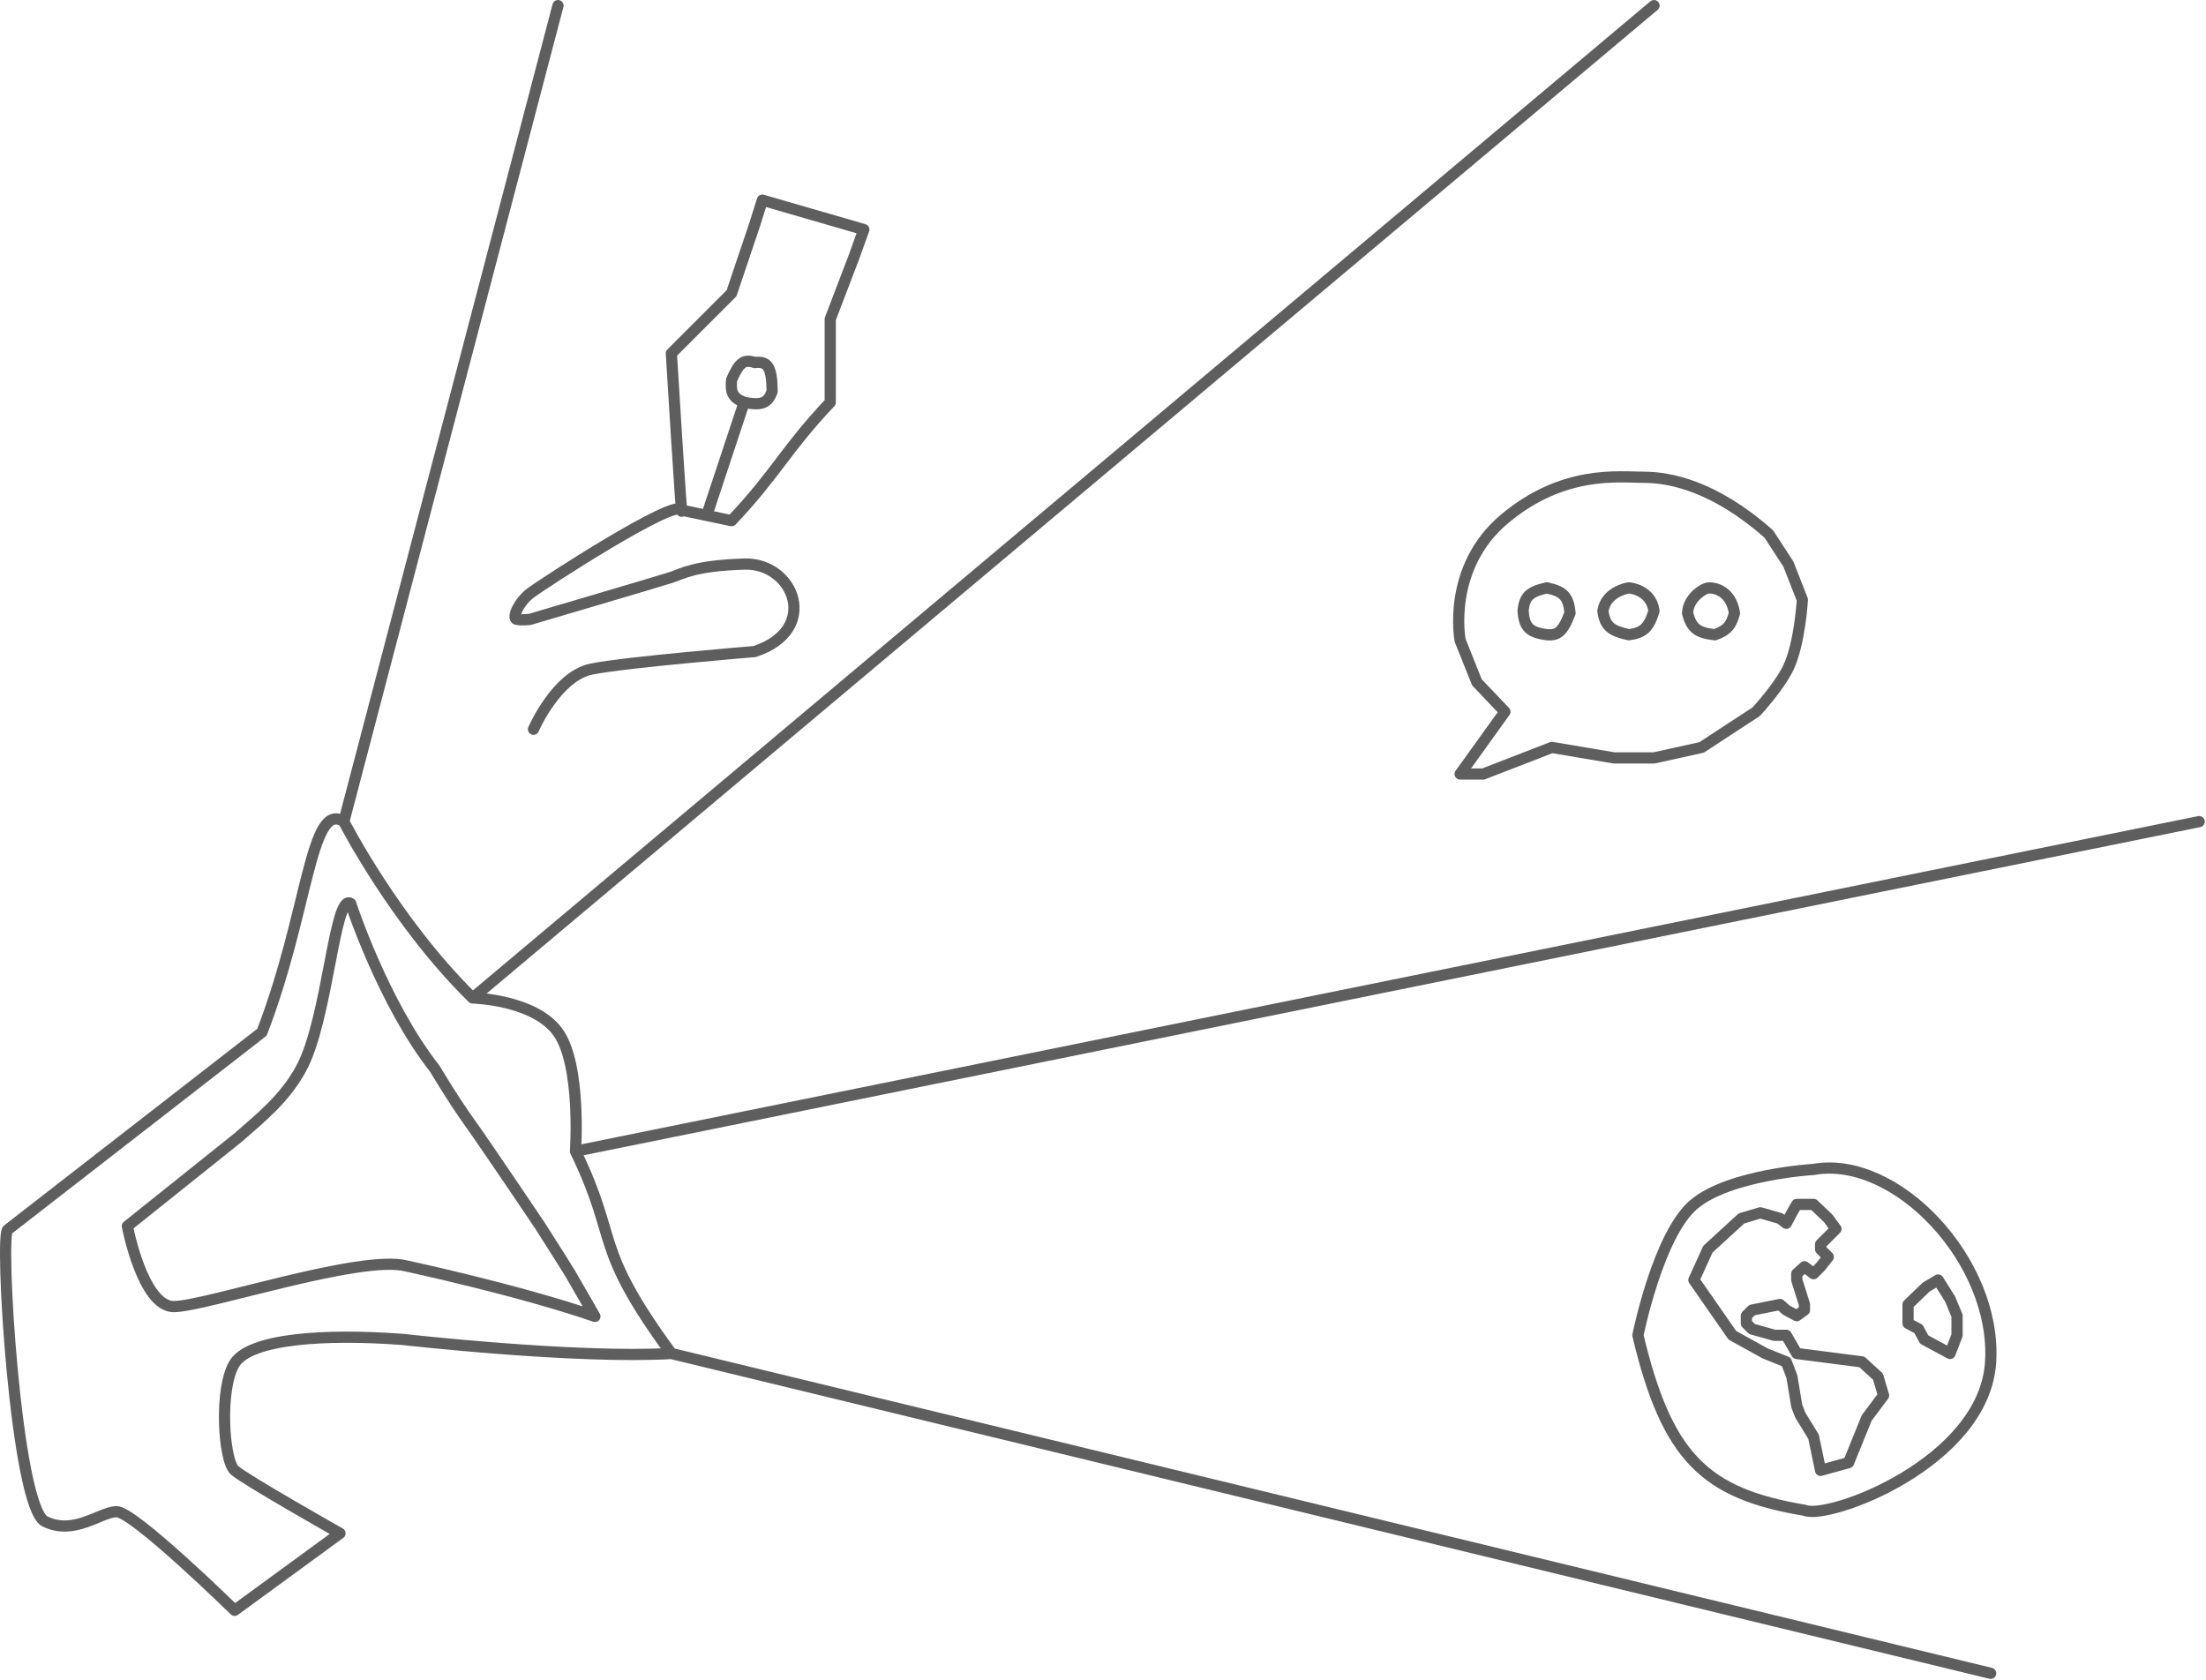 <svg width="1576" height="1200" viewBox="0 0 1576 1200" fill="none" xmlns="http://www.w3.org/2000/svg">
<path d="M170.256 812.613L90.99 876.026C90.99 876.026 101.889 933.494 124.182 933.494C146.476 933.494 258 896 290.5 904.5C290.5 904.5 370.504 921.675 425 940.5C401.5 900 415.229 922.099 386 876.026C386 876.026 348.731 820.524 335.732 802.333C322.734 784.141 310.73 763.684 310.73 763.684C273.694 716.634 250.513 645.5 250.513 645.5C238.813 637.914 234.231 728.694 215 763.684C203.303 784.966 186.931 797.996 170.256 812.613Z" stroke="#5E5E5E" stroke-width="8" stroke-linecap="round" stroke-linejoin="round"/>
<path d="M245.636 587C221.636 571.5 220.313 651.498 187.136 737.5L5.636 878.5C-0.544 879.693 11.326 1076.85 32.136 1087C52.945 1097.15 71.136 1080.5 83.136 1080C95.136 1079.5 167.636 1150.5 167.636 1150.5L242.901 1095.5C242.901 1095.5 175.636 1057.5 167.636 1050.5C159.636 1043.5 156.462 991.66 167.636 974C178.809 956.34 232.174 952.739 288.136 957C288.136 957 411.636 971 479.636 967M245.636 587C245.636 587 282.136 658.5 337.636 713M245.636 587L398.636 4M337.636 713C337.636 713 381.813 714 398.636 737.5C415.458 761 411.136 822.5 411.136 822.5M337.636 713L1181.64 4M411.136 822.5C442.636 887.5 422.636 889 479.636 967M411.136 822.5L1571.14 587M479.636 967L1422.14 1195.5M487.136 364.5C487.136 376.5 479.636 252.5 479.636 252.5L522.636 209.5L539.136 160.5L544.636 143L617.136 164L610.136 183.5L593.136 228V287.5C561.308 321.085 554.463 338.415 522.636 372L504.886 368.25M487.136 364.5C483.791 354.715 386.916 417.553 378.636 424C370.355 430.447 365.568 441.725 369.136 442.5C372.703 443.275 378.636 442.5 378.636 442.5C378.636 442.5 471.55 415.15 479.636 412.5C487.721 409.85 495.93 404.151 531.636 403C567.342 401.849 586.276 449.994 539.136 465.5C539.136 465.5 447.636 473 422.636 478C397.636 483 381.136 521 381.136 521M487.136 364.5L504.886 368.25M504.886 368.25L531.636 287.5M531.636 287.5C523.824 284.308 521.729 280.901 522.636 271.5C528.078 258.711 531.797 256.44 539.136 259C548.083 257.982 551.45 261.494 551.636 279.5C548.482 288.653 543.516 289.642 531.636 287.5ZM1043.14 553L1075.14 508.5L1055.14 487.5L1043.14 457.5C1043.14 457.5 1033.14 405.5 1075.14 370.5C1117.14 335.5 1156.64 341 1174.64 341C1192.64 341 1224.64 347 1263.64 381.5L1277.64 403L1287.64 428.5C1287.64 428.5 1285.92 459.526 1277.64 477C1271.11 490.763 1254.64 508.5 1254.64 508.5L1215.64 534L1181.64 541.5H1153.14L1108.64 534L1059.64 553H1043.14ZM1295.64 835.5C1354.64 825 1426.53 901.047 1422.14 973C1417.74 1044.95 1306.11 1086.31 1289.14 1079C1218.1 1067.1 1190.98 1041.32 1170.14 954C1170.14 954 1184.64 882 1210.14 860.5C1235.64 839 1295.64 835.5 1295.64 835.5ZM1283.64 860.5H1295.64L1306.14 870.5L1311.64 878L1300.64 889V892.5L1306.14 898L1300.64 905L1295.64 910L1289.14 905L1283.64 910V914.5L1289.14 932V936L1283.64 940L1276.14 936L1271.64 932L1251.64 936L1247.64 940V945.5L1251.64 949.5L1267.64 954H1276.14L1283.64 967L1330.14 973L1341.64 983.5L1345.64 997L1333.64 1013L1320.64 1045L1300.64 1050.5L1295.64 1026.5L1286.14 1011L1283.64 1004.5L1280.14 983.5L1276.14 973L1261.14 967L1237.64 954L1210.14 914.5L1220.14 892.5L1244.14 870.5L1257.64 866.5L1271.64 870.5L1276.14 874L1280.14 866.5L1283.64 860.5ZM1384.64 914.5L1376.14 919.5L1363.14 932V945.5L1370.64 949.5L1374.64 957L1393.14 967L1398.14 954V940L1393.14 928L1384.64 914.5ZM1105.14 420C1116.39 422.421 1120.58 425.803 1121.64 438C1116.39 451.89 1112.59 454.038 1105.14 453.5C1092.72 451.803 1088.89 448.161 1088.14 436.5C1089 425.81 1093.33 422.641 1105.14 420ZM1163.64 420C1163.64 420 1179.56 421.024 1181.64 436.5C1178.02 448.414 1174.07 452.159 1163.64 453.5C1151.35 450.758 1146.54 447.624 1145.14 436.5C1147.39 422.329 1163.64 420 1163.64 420ZM1221.14 420C1225.14 420 1236.57 422.066 1239.14 438C1236.81 446.64 1234.06 450.296 1225.14 453.5C1213.42 452.13 1208.49 449.493 1205.64 438C1206.03 427.141 1217.14 420 1221.14 420Z" stroke="#5E5E5E" stroke-width="8" stroke-linecap="round" stroke-linejoin="round"/>
</svg>
